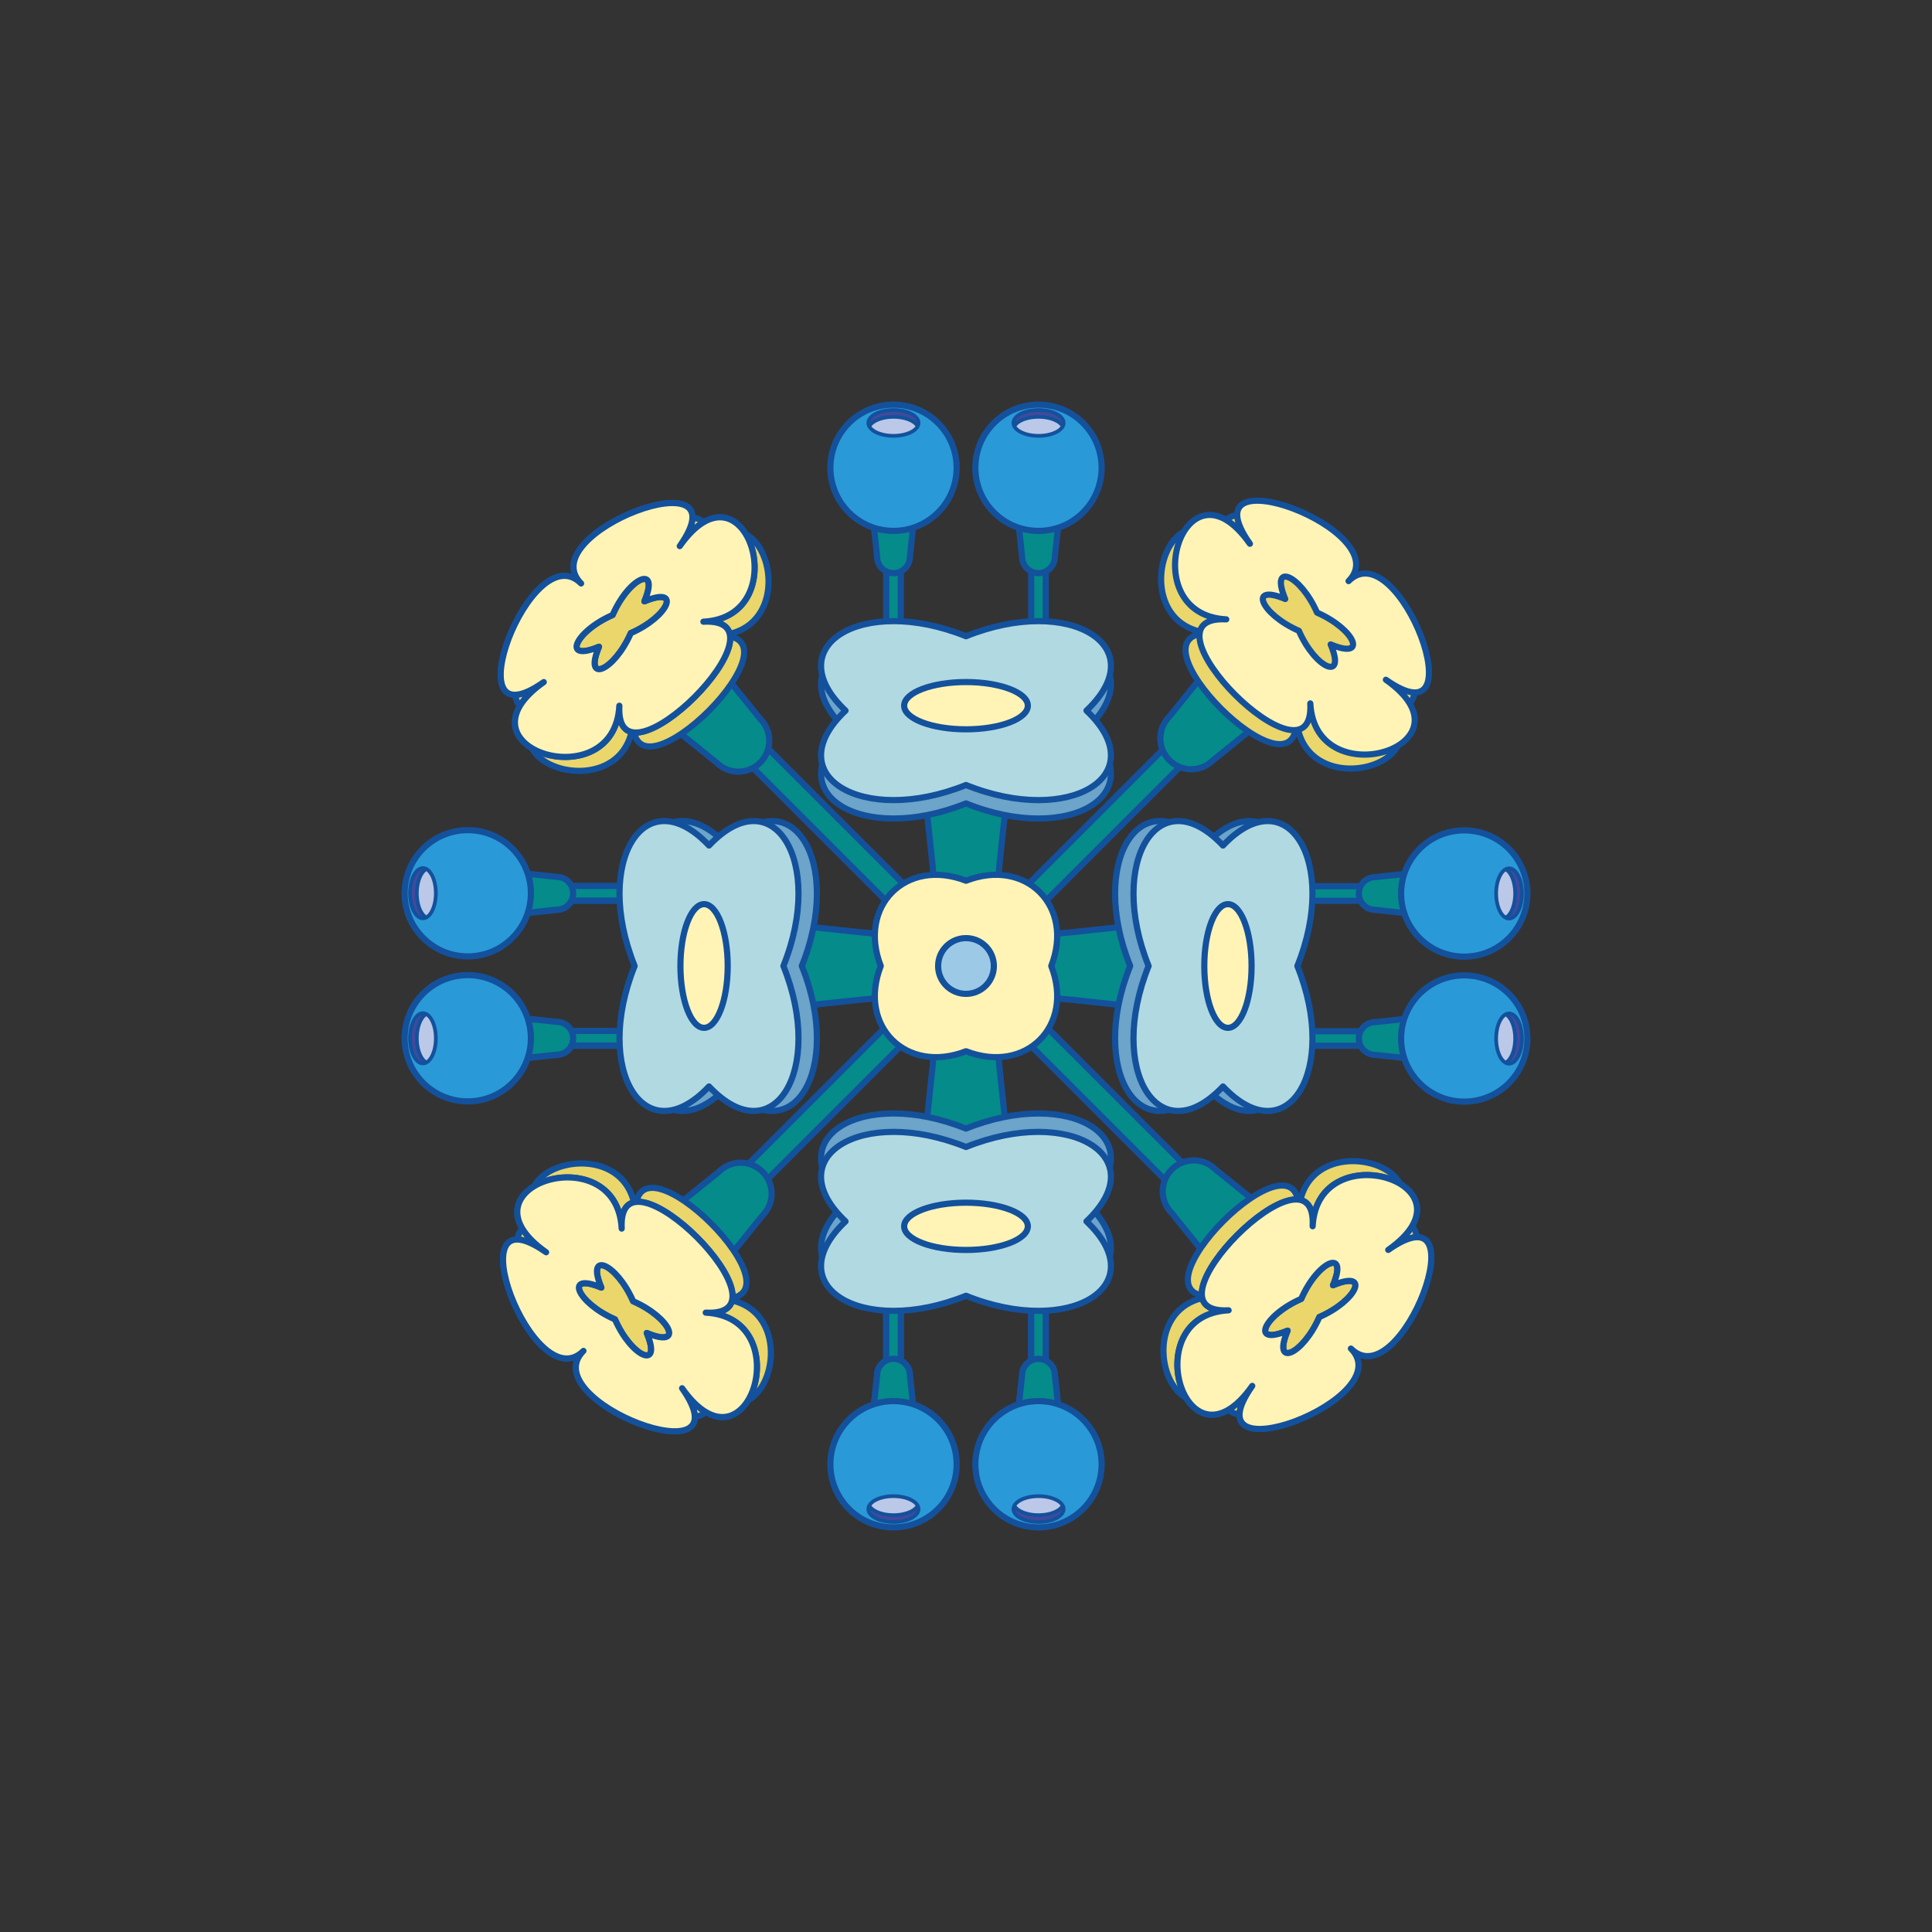 <?xml version="1.0" encoding="UTF-8"?><svg id="_레이어_1" xmlns="http://www.w3.org/2000/svg" xmlns:xlink="http://www.w3.org/1999/xlink" viewBox="0 0 1565.27 1565.27"><rect x="0" y="0" width="1565.27" height="1565.27" fill="#333333" stroke="none"/><defs><style>.cls-1{clip-path:url(#clippath-11);}.cls-2,.cls-3,.cls-4,.cls-5,.cls-6,.cls-7,.cls-8,.cls-9,.cls-10,.cls-11{stroke:#13519c;}.cls-2,.cls-4,.cls-5,.cls-6,.cls-10,.cls-11{stroke-miterlimit:10;}.cls-2,.cls-4,.cls-8,.cls-9{stroke-width:3px;}.cls-2,.cls-7{fill:none;}.cls-12{fill:#43499c;}.cls-13{clip-path:url(#clippath-2);}.cls-3{fill:#9ac5e9;}.cls-3,.cls-5,.cls-6,.cls-7,.cls-10,.cls-11{stroke-width:5px;}.cls-3,.cls-7,.cls-8,.cls-9{stroke-linecap:round;stroke-linejoin:round;}.cls-14{clip-path:url(#clippath-6);}.cls-4{fill:#f18d3c;}.cls-5{fill:#2a99d7;}.cls-15{clip-path:url(#clippath-7);}.cls-16{clip-path:url(#clippath-1);}.cls-17{clip-path:url(#clippath-4);}.cls-6{fill:#9cc9e6;}.cls-8{fill:#bbc8e7;}.cls-9{fill:#f29966;}.cls-18{fill:#13519c;}.cls-19{fill:#c14393;}.cls-20{clip-path:url(#clippath-9);}.cls-10{fill:#058b8a;}.cls-21{clip-path:url(#clippath);}.cls-11,.cls-22{fill:#fff4b5;}.cls-23{clip-path:url(#clippath-3);}.cls-24{clip-path:url(#clippath-8);}.cls-25{clip-path:url(#clippath-5);}.cls-26{fill:#ead66b;}.cls-27{clip-path:url(#clippath-10);}.cls-28{fill:#6ca4ca;}.cls-29{fill:#b1d9e1;}</style><clipPath id="clippath"><ellipse class="cls-2" cx="723.85" cy="1222.61" rx="20.35" ry="10.45"/></clipPath><clipPath id="clippath-1"><ellipse class="cls-2" cx="841.42" cy="1222.61" rx="20.35" ry="10.45"/></clipPath><clipPath id="clippath-2"><ellipse class="cls-2" cx="723.85" cy="342.66" rx="20.35" ry="10.45"/></clipPath><clipPath id="clippath-3"><ellipse class="cls-2" cx="841.42" cy="342.66" rx="20.35" ry="10.45"/></clipPath><clipPath id="clippath-4"><ellipse class="cls-2" cx="723.85" cy="1222.61" rx="20.35" ry="10.45"/></clipPath><clipPath id="clippath-5"><ellipse class="cls-2" cx="841.42" cy="1222.61" rx="20.35" ry="10.45"/></clipPath><clipPath id="clippath-6"><ellipse class="cls-2" cx="342.66" cy="723.85" rx="10.45" ry="20.35"/></clipPath><clipPath id="clippath-7"><ellipse class="cls-2" cx="342.66" cy="841.42" rx="10.45" ry="20.35"/></clipPath><clipPath id="clippath-8"><ellipse class="cls-2" cx="1222.61" cy="723.85" rx="10.45" ry="20.35"/></clipPath><clipPath id="clippath-9"><ellipse class="cls-2" cx="1222.61" cy="841.42" rx="10.45" ry="20.35"/></clipPath><clipPath id="clippath-10"><ellipse class="cls-2" cx="342.66" cy="723.66" rx="10.45" ry="20.35"/></clipPath><clipPath id="clippath-11"><ellipse class="cls-2" cx="342.66" cy="841.22" rx="10.45" ry="20.35"/></clipPath></defs><g><g><rect class="cls-10" x="772.99" y="504.54" width="19.69" height="552.77" transform="translate(1888.57 779.59) rotate(135)"/><g><path class="cls-10" d="M949.35,947.43h0c9.78-9.78,25.64-9.78,35.42,0l60.56,48.89c9.78,9.78,3.95,31.48-5.83,41.26h0c-9.78,9.78-31.48,15.62-41.26,5.83l-48.89-60.56c-9.78-9.78-9.78-25.64,0-35.42Z"/><g><path class="cls-26" d="M1083.17,1081.27c40.43,40.43,106.19-133.38,30.24-79.93,75.95-53.45-57.21-95.11-61.24-19.16,4.02-75.95-144.04,72.11-68.09,68.09-75.95,4.02-34.3,137.19,19.16,61.24-53.45,75.95,120.35,10.19,79.93-30.24Z"/><path class="cls-7" d="M1083.17,1081.27c40.43,40.43,106.19-133.38,30.24-79.93,75.95-53.45-57.21-95.11-61.24-19.16,4.02-75.95-144.04,72.11-68.09,68.09-75.95,4.02-34.3,137.19,19.16,61.24-53.45,75.95,120.35,10.19,79.93-30.24Z"/></g><g><path class="cls-26" d="M1094.48,1092.58c40.43,40.43,106.19-133.38,30.24-79.93,75.95-53.45-57.21-95.11-61.24-19.16,4.02-75.95-144.04,72.11-68.09,68.09-75.95,4.02-34.3,137.19,19.16,61.24-53.45,75.95,120.35,10.19,79.93-30.24Zm-40.27-40.27c13.46-30.75,38.55-41.51,25.77-11.04,30.46-12.78,19.71,12.31-11.04,25.77-13.46,30.75-38.55,41.51-25.77,11.04-30.46,12.78-19.71-12.31,11.04-25.77Z"/><path class="cls-7" d="M1094.48,1092.58c40.43,40.43,106.19-133.38,30.24-79.93,75.95-53.45-57.21-95.11-61.24-19.16,4.02-75.95-144.04,72.11-68.09,68.09-75.95,4.02-34.3,137.19,19.16,61.24-53.45,75.95,120.35,10.19,79.93-30.24Zm-40.27-40.27c13.46-30.75,38.55-41.51,25.77-11.04,30.46-12.78,19.71,12.31-11.04,25.77-13.46,30.75-38.55,41.51-25.77,11.04-30.46,12.78-19.71-12.31,11.04-25.77Z"/></g><g><path class="cls-22" d="M1094.48,1092.58c40.43,40.43,106.19-133.38,30.24-79.93,75.95-53.45-57.21-95.11-61.24-19.16,4.02-75.95-144.04,72.11-68.09,68.09-75.95,4.02-34.3,137.19,19.16,61.24-53.45,75.95,120.35,10.19,79.93-30.24Zm-40.27-40.27c13.46-30.75,38.55-41.51,25.77-11.04,30.46-12.78,19.71,12.31-11.04,25.77-13.46,30.75-38.55,41.51-25.77,11.04-30.46,12.78-19.71-12.31,11.04-25.77Z"/><path class="cls-7" d="M1094.48,1092.58c40.43,40.43,106.19-133.38,30.24-79.93,75.95-53.45-57.21-95.11-61.24-19.16,4.02-75.95-144.04,72.11-68.09,68.09-75.95,4.02-34.3,137.19,19.16,61.24-53.45,75.95,120.35,10.19,79.93-30.24Zm-40.27-40.27c13.46-30.75,38.55-41.51,25.77-11.04,30.46-12.78,19.71,12.31-11.04,25.77-13.46,30.75-38.55,41.51-25.77,11.04-30.46,12.78-19.71-12.31,11.04-25.77Z"/></g></g><g><path class="cls-10" d="M615.92,617.84h0c-9.78,9.78-25.64,9.78-35.42,0l-60.56-48.89c-9.78-9.78-3.95-31.48,5.83-41.26h0c9.78-9.78,31.48-15.62,41.26-5.83l48.89,60.56c9.78,9.78,9.78,25.64,0,35.42Z"/><g><path class="cls-26" d="M482.1,484c-40.43-40.43-106.19,133.38-30.24,79.93-75.95,53.45,57.21,95.11,61.24,19.16-4.02,75.95,144.04-72.11,68.09-68.09,75.95-4.02,34.3-137.19-19.16-61.24,53.45-75.95-120.35-10.19-79.93,30.24Z"/><path class="cls-7" d="M482.1,484c-40.43-40.43-106.19,133.38-30.24,79.93-75.95,53.45,57.21,95.11,61.24,19.16-4.02,75.95,144.04-72.11,68.09-68.09,75.95-4.02,34.3-137.19-19.16-61.24,53.45-75.95-120.35-10.19-79.93,30.24Z"/></g><g><path class="cls-26" d="M470.79,472.69c-40.43-40.43-106.19,133.38-30.24,79.93-75.95,53.45,57.21,95.11,61.24,19.16-4.02,75.95,144.04-72.11,68.09-68.09,75.95-4.02,34.3-137.19-19.16-61.24,53.45-75.95-120.35-10.19-79.93,30.24Zm40.27,40.27c-13.46,30.75-38.55,41.51-25.77,11.04-30.46,12.78-19.71-12.31,11.04-25.77,13.46-30.75,38.55-41.51,25.77-11.04,30.46-12.78,19.71,12.31-11.04,25.77Z"/><path class="cls-7" d="M470.79,472.69c-40.43-40.43-106.19,133.38-30.24,79.93-75.95,53.45,57.21,95.11,61.24,19.16-4.02,75.95,144.04-72.11,68.09-68.09,75.95-4.02,34.3-137.19-19.16-61.24,53.45-75.95-120.35-10.19-79.93,30.24Zm40.27,40.27c-13.46,30.75-38.55,41.51-25.77,11.04-30.46,12.78-19.71-12.31,11.04-25.77,13.46-30.75,38.55-41.51,25.77-11.04,30.46-12.78,19.71,12.31-11.04,25.77Z"/></g><g><path class="cls-22" d="M470.79,472.69c-40.43-40.43-106.19,133.38-30.24,79.93-75.95,53.45,57.21,95.11,61.24,19.16-4.02,75.95,144.04-72.11,68.09-68.09,75.95-4.02,34.3-137.19-19.16-61.24,53.45-75.95-120.35-10.19-79.93,30.24Zm40.27,40.27c-13.46,30.75-38.55,41.51-25.77,11.04-30.46,12.78-19.71-12.31,11.04-25.77,13.46-30.75,38.55-41.51,25.77-11.04,30.46-12.78,19.71,12.31-11.04,25.77Z"/><path class="cls-7" d="M470.79,472.69c-40.43-40.43-106.19,133.38-30.24,79.93-75.95,53.45,57.21,95.11,61.24,19.16-4.02,75.95,144.04-72.11,68.09-68.09,75.95-4.02,34.3-137.19-19.16-61.24,53.45-75.95-120.35-10.19-79.93,30.24Zm40.27,40.27c-13.46,30.75-38.55,41.51-25.77,11.04-30.46,12.78-19.71-12.31,11.04-25.77,13.46-30.75,38.55-41.51,25.77-11.04,30.46-12.78,19.71,12.31-11.04,25.77Z"/></g></g></g><g><rect class="cls-10" x="771.09" y="506.06" width="19.69" height="552.77" transform="translate(782 -323.03) rotate(45)"/><g><path class="cls-10" d="M947.43,615.92h0c-9.78-9.78-9.78-25.64,0-35.42l48.89-60.56c9.78-9.78,31.48-3.95,41.26,5.83h0c9.78,9.78,15.62,31.48,5.83,41.26l-60.56,48.89c-9.78,9.78-25.64,9.78-35.42,0Z"/><g><path class="cls-26" d="M1081.27,482.1c40.43-40.43-133.38-106.19-79.93-30.24-53.45-75.95-95.11,57.21-19.16,61.24-75.95-4.02,72.11,144.04,68.09,68.09,4.02,75.95,137.19,34.3,61.24-19.16,75.95,53.45,10.19-120.35-30.24-79.93Z"/><path class="cls-7" d="M1081.27,482.1c40.43-40.43-133.38-106.19-79.93-30.24-53.45-75.95-95.11,57.21-19.16,61.24-75.95-4.02,72.11,144.04,68.09,68.09,4.02,75.95,137.19,34.3,61.24-19.16,75.95,53.45,10.19-120.35-30.24-79.93Z"/></g><g><path class="cls-22" d="M1092.58,470.79c40.43-40.43-133.38-106.19-79.93-30.24-53.45-75.95-95.11,57.21-19.16,61.24-75.95-4.02,72.11,144.04,68.09,68.09,4.02,75.95,137.19,34.3,61.24-19.16,75.95,53.45,10.19-120.35-30.24-79.93Zm-40.27,40.27c-30.75-13.46-41.51-38.55-11.04-25.77-12.78-30.46,12.31-19.71,25.77,11.04,30.75,13.46,41.51,38.55,11.04,25.77,12.78,30.46-12.31,19.71-25.77-11.04Z"/><path class="cls-7" d="M1092.58,470.79c40.43-40.43-133.38-106.19-79.93-30.24-53.45-75.95-95.11,57.21-19.16,61.24-75.95-4.02,72.11,144.04,68.09,68.09,4.02,75.95,137.19,34.3,61.24-19.16,75.95,53.45,10.19-120.35-30.24-79.93Zm-40.27,40.27c-30.75-13.46-41.51-38.55-11.04-25.77-12.78-30.46,12.31-19.71,25.77,11.04,30.75,13.46,41.51,38.55,11.04,25.77,12.78,30.46-12.31,19.71-25.77-11.04Z"/></g></g><g><path class="cls-10" d="M617.84,949.35h0c9.78,9.78,9.78,25.64,0,35.42l-48.89,60.56c-9.78,9.78-31.48,3.95-41.26-5.83h0c-9.78-9.78-15.62-31.48-5.83-41.26l60.56-48.89c9.78-9.78,25.64-9.78,35.42,0Z"/><g><path class="cls-26" d="M484,1083.17c-40.43,40.43,133.38,106.19,79.93,30.24,53.45,75.95,95.11-57.21,19.16-61.24,75.95,4.02-72.11-144.04-68.09-68.09-4.02-75.95-137.19-34.3-61.24,19.16-75.95-53.45-10.19,120.35,30.24,79.93Z"/><path class="cls-7" d="M484,1083.17c-40.43,40.43,133.38,106.19,79.93,30.24,53.45,75.95,95.11-57.21,19.16-61.24,75.95,4.02-72.11-144.04-68.09-68.09-4.02-75.95-137.19-34.3-61.24,19.16-75.95-53.45-10.19,120.35,30.24,79.93Z"/></g><g><path class="cls-26" d="M472.69,1094.48c-40.43,40.43,133.38,106.19,79.93,30.24,53.45,75.95,95.11-57.21,19.16-61.24,75.95,4.02-72.11-144.04-68.09-68.09-4.02-75.95-137.19-34.3-61.24,19.16-75.95-53.45-10.19,120.35,30.24,79.93Zm40.27-40.27c30.75,13.46,41.51,38.55,11.04,25.77,12.78,30.46-12.31,19.71-25.77-11.04-30.75-13.46-41.51-38.55-11.04-25.77-12.78-30.46,12.31-19.71,25.77,11.04Z"/><path class="cls-7" d="M472.69,1094.48c-40.43,40.43,133.38,106.19,79.93,30.24,53.45,75.95,95.11-57.21,19.16-61.24,75.95,4.02-72.11-144.04-68.09-68.09-4.02-75.95-137.19-34.3-61.24,19.16-75.95-53.45-10.19,120.35,30.24,79.93Zm40.27-40.27c30.75,13.46,41.51,38.55,11.04,25.77,12.78,30.46-12.31,19.71-25.77-11.04-30.75-13.46-41.51-38.55-11.04-25.77-12.78-30.46,12.31-19.71,25.77,11.04Z"/></g><g><path class="cls-22" d="M472.69,1094.48c-40.43,40.43,133.38,106.19,79.93,30.24,53.45,75.95,95.11-57.21,19.16-61.24,75.95,4.02-72.11-144.04-68.09-68.09-4.02-75.95-137.19-34.3-61.24,19.16-75.95-53.45-10.19,120.35,30.24,79.93Zm40.27-40.27c30.75,13.46,41.51,38.55,11.04,25.77,12.78,30.46-12.31,19.71-25.77-11.04-30.75-13.46-41.51-38.55-11.04-25.77-12.78-30.46,12.31-19.71,25.77,11.04Z"/><path class="cls-7" d="M472.69,1094.48c-40.43,40.43,133.38,106.19,79.93,30.24,53.45,75.95,95.11-57.21,19.16-61.24,75.95,4.02-72.11-144.04-68.09-68.09-4.02-75.95-137.19-34.3-61.24,19.16-75.95-53.45-10.19,120.35,30.24,79.93Zm40.27-40.27c30.75,13.46,41.51,38.55,11.04,25.77,12.78,30.46-12.31,19.71-25.77-11.04-30.75-13.46-41.51-38.55-11.04-25.77-12.78-30.46,12.31-19.71,25.77,11.04Z"/></g></g></g></g><g><g><g><rect class="cls-10" x="717.99" y="975.64" width="11.83" height="146.77"/><g><path class="cls-10" d="M723.9,1100.91h0c7.34,0,13.29,5.95,13.29,13.29l4.38,41.08c0,7.34-10.33,13.29-17.67,13.29h0c-7.34,0-17.67-5.95-17.67-13.29l4.38-41.08c0-7.34,5.95-13.29,13.29-13.29Z"/><g><circle class="cls-4" cx="723.9" cy="1186.3" r="51.16"/><g><path class="cls-19" d="M723.9,1233.56c-11.5,0-20.85-4.91-20.85-10.95s9.35-10.95,20.85-10.95,20.85,4.91,20.85,10.95-9.35,10.95-20.85,10.95Z"/><path class="cls-18" d="M723.9,1212.16c11.24,0,20.35,4.68,20.35,10.45s-9.11,10.45-20.35,10.45-20.35-4.68-20.35-10.45,9.11-10.45,20.35-10.45m0-1c-11.97,0-21.35,5.03-21.35,11.45s9.38,11.45,21.35,11.45,21.35-5.03,21.35-11.45-9.38-11.45-21.35-11.45h0Z"/></g><g><g class="cls-21"><ellipse class="cls-9" cx="723.9" cy="1217.11" rx="20.35" ry="10.45"/></g><ellipse class="cls-2" cx="723.85" cy="1222.61" rx="20.35" ry="10.45"/></g></g></g></g><g><rect class="cls-10" x="835.45" y="975.64" width="11.83" height="146.77"/><g><path class="cls-10" d="M841.37,1100.91h0c-7.34,0-13.29,5.95-13.29,13.29l-4.38,41.08c0,7.34,10.33,13.29,17.67,13.29h0c7.34,0,17.67-5.95,17.67-13.29l-4.38-41.08c0-7.34-5.95-13.29-13.29-13.29Z"/><g><circle class="cls-4" cx="841.37" cy="1186.3" r="51.16"/><g><path class="cls-19" d="M841.37,1233.56c-11.5,0-20.85-4.91-20.85-10.95s9.35-10.95,20.85-10.95,20.85,4.91,20.85,10.95-9.35,10.95-20.85,10.95Z"/><path class="cls-18" d="M841.37,1212.16c11.24,0,20.35,4.68,20.35,10.45s-9.11,10.45-20.35,10.45-20.35-4.68-20.35-10.45,9.11-10.45,20.35-10.45m0-1c-11.97,0-21.35,5.03-21.35,11.45s9.38,11.45,21.35,11.45,21.35-5.03,21.35-11.45-9.38-11.45-21.35-11.45h0Z"/></g><g><g class="cls-16"><ellipse class="cls-9" cx="841.37" cy="1217.11" rx="20.35" ry="10.45"/></g><ellipse class="cls-2" cx="841.42" cy="1222.61" rx="20.35" ry="10.45"/></g></g></g></g></g><g><g><rect class="cls-10" x="717.99" y="442.86" width="11.83" height="146.77"/><g><path class="cls-10" d="M723.9,464.36h0c7.34,0,13.29-5.95,13.29-13.29l4.38-41.08c0-7.34-10.33-13.29-17.67-13.29h0c-7.34,0-17.67,5.95-17.67,13.29l4.38,41.08c0,7.34,5.95,13.29,13.29,13.29Z"/><g><circle class="cls-5" cx="723.9" cy="378.97" r="51.16"/><g><path class="cls-12" d="M723.9,353.61c-11.5,0-20.85-4.91-20.85-10.95s9.35-10.95,20.85-10.95,20.85,4.91,20.85,10.95-9.35,10.95-20.85,10.95Z"/><path class="cls-18" d="M723.9,332.21c11.24,0,20.35,4.68,20.35,10.45s-9.11,10.45-20.35,10.45-20.35-4.68-20.35-10.45,9.11-10.45,20.35-10.45m0-1c-11.97,0-21.35,5.03-21.35,11.45s9.38,11.45,21.35,11.45,21.35-5.03,21.35-11.45-9.38-11.45-21.35-11.45h0Z"/></g><g><g class="cls-13"><ellipse class="cls-8" cx="723.9" cy="348.16" rx="20.35" ry="10.45"/></g><ellipse class="cls-2" cx="723.85" cy="342.66" rx="20.35" ry="10.45"/></g></g></g></g><g><rect class="cls-10" x="835.45" y="442.86" width="11.83" height="146.77"/><g><path class="cls-10" d="M841.37,464.36h0c-7.34,0-13.29-5.95-13.29-13.29l-4.38-41.08c0-7.34,10.33-13.29,17.67-13.29h0c7.34,0,17.67,5.95,17.67,13.29l-4.38,41.08c0,7.34-5.95,13.29-13.29,13.29Z"/><g><circle class="cls-5" cx="841.37" cy="378.97" r="51.16"/><g><path class="cls-12" d="M841.42,353.61c-11.5,0-20.85-4.91-20.85-10.95s9.35-10.95,20.85-10.95,20.85,4.91,20.85,10.95-9.35,10.95-20.85,10.95Z"/><path class="cls-18" d="M841.42,332.21c11.24,0,20.35,4.68,20.35,10.45s-9.11,10.45-20.35,10.45-20.35-4.68-20.35-10.45,9.11-10.45,20.35-10.45m0-1c-11.97,0-21.35,5.03-21.35,11.45s9.38,11.45,21.35,11.45,21.35-5.03,21.35-11.45-9.38-11.45-21.35-11.45h0Z"/></g><g><g class="cls-23"><ellipse class="cls-8" cx="841.37" cy="348.16" rx="20.35" ry="10.45"/></g><ellipse class="cls-2" cx="841.42" cy="342.66" rx="20.35" ry="10.45"/></g></g></g></g></g><g><g><rect class="cls-10" x="717.99" y="975.64" width="11.83" height="146.77"/><g><path class="cls-10" d="M723.9,1100.91h0c7.34,0,13.29,5.95,13.29,13.29l4.38,41.08c0,7.34-10.33,13.29-17.67,13.29h0c-7.34,0-17.67-5.95-17.67-13.29l4.38-41.08c0-7.34,5.95-13.29,13.29-13.29Z"/><g><circle class="cls-5" cx="723.9" cy="1186.3" r="51.16"/><g><path class="cls-12" d="M723.9,1233.56c-11.5,0-20.85-4.91-20.85-10.95s9.35-10.95,20.85-10.95,20.85,4.91,20.85,10.95-9.35,10.95-20.85,10.95Z"/><path class="cls-18" d="M723.9,1212.16c11.24,0,20.35,4.68,20.35,10.45s-9.11,10.45-20.35,10.45-20.35-4.68-20.35-10.45,9.11-10.45,20.35-10.45m0-1c-11.97,0-21.35,5.03-21.35,11.45s9.38,11.45,21.35,11.45,21.35-5.03,21.35-11.45-9.38-11.45-21.35-11.45h0Z"/></g><g><g class="cls-17"><ellipse class="cls-8" cx="723.9" cy="1217.11" rx="20.35" ry="10.45"/></g><ellipse class="cls-2" cx="723.85" cy="1222.61" rx="20.35" ry="10.45"/></g></g></g></g><g><rect class="cls-10" x="835.45" y="975.64" width="11.83" height="146.77"/><g><path class="cls-10" d="M841.37,1100.91h0c-7.34,0-13.29,5.95-13.29,13.29l-4.38,41.08c0,7.34,10.33,13.29,17.67,13.29h0c7.34,0,17.67-5.95,17.67-13.29l-4.38-41.08c0-7.34-5.95-13.29-13.29-13.29Z"/><g><circle class="cls-5" cx="841.37" cy="1186.3" r="51.16"/><g><path class="cls-12" d="M841.42,1233.56c-11.5,0-20.85-4.91-20.85-10.95s9.35-10.95,20.85-10.95,20.85,4.91,20.85,10.95-9.35,10.95-20.85,10.95Z"/><path class="cls-18" d="M841.42,1212.16c11.24,0,20.35,4.68,20.35,10.45s-9.11,10.45-20.35,10.45-20.35-4.68-20.35-10.45,9.11-10.45,20.35-10.45m0-1c-11.97,0-21.35,5.03-21.35,11.45s9.38,11.45,21.35,11.45,21.35-5.03,21.35-11.45-9.38-11.45-21.35-11.45h0Z"/></g><g><g class="cls-25"><ellipse class="cls-8" cx="841.37" cy="1217.11" rx="20.35" ry="10.45"/></g><ellipse class="cls-2" cx="841.42" cy="1222.61" rx="20.35" ry="10.45"/></g></g></g></g></g></g><g><g><g><rect class="cls-10" x="442.86" y="717.99" width="146.77" height="11.83"/><g><path class="cls-10" d="M464.36,723.9h0c0,7.34-5.95,13.29-13.29,13.29l-41.08,4.38c-7.34,0-13.29-10.33-13.29-17.67h0c0-7.34,5.95-17.67,13.29-17.67l41.08,4.38c7.34,0,13.29,5.95,13.29,13.29Z"/><g><circle class="cls-4" cx="378.97" cy="723.9" r="51.16"/><g><path class="cls-19" d="M342.66,744.75c-6.04,0-10.95-9.35-10.95-20.85s4.91-20.85,10.95-20.85,10.95,9.35,10.95,20.85-4.91,20.85-10.95,20.85Z"/><path class="cls-18" d="M342.66,703.55c5.77,0,10.45,9.11,10.45,20.35s-4.68,20.35-10.45,20.35-10.45-9.11-10.45-20.35,4.68-20.35,10.45-20.35m0-1c-6.42,0-11.45,9.38-11.45,21.35s5.03,21.35,11.45,21.35,11.45-9.38,11.45-21.35-5.03-21.35-11.45-21.35h0Z"/></g><g><g class="cls-14"><ellipse class="cls-9" cx="348.16" cy="723.9" rx="10.45" ry="20.35"/></g><ellipse class="cls-2" cx="342.66" cy="723.85" rx="10.45" ry="20.35"/></g></g></g></g><g><rect class="cls-10" x="442.86" y="835.45" width="146.77" height="11.83"/><g><path class="cls-10" d="M464.36,841.37h0c0-7.34-5.95-13.29-13.29-13.29l-41.08-4.38c-7.34,0-13.29,10.33-13.29,17.67h0c0,7.34,5.95,17.67,13.29,17.67l41.08-4.38c7.34,0,13.29-5.95,13.29-13.29Z"/><g><circle class="cls-4" cx="378.97" cy="841.37" r="51.16"/><g><path class="cls-19" d="M342.66,862.22c-6.04,0-10.95-9.35-10.95-20.85s4.91-20.85,10.95-20.85,10.95,9.35,10.95,20.85-4.91,20.85-10.95,20.85Z"/><path class="cls-18" d="M342.66,821.01c5.77,0,10.45,9.11,10.45,20.35s-4.68,20.35-10.45,20.35-10.45-9.11-10.45-20.35,4.68-20.35,10.45-20.35m0-1c-6.42,0-11.45,9.38-11.45,21.35s5.03,21.35,11.45,21.35,11.45-9.38,11.45-21.35-5.03-21.35-11.45-21.35h0Z"/></g><g><g class="cls-15"><ellipse class="cls-9" cx="348.16" cy="841.37" rx="10.45" ry="20.35"/></g><ellipse class="cls-2" cx="342.66" cy="841.42" rx="10.45" ry="20.35"/></g></g></g></g></g><g><g><rect class="cls-10" x="975.64" y="717.99" width="146.77" height="11.83"/><g><path class="cls-10" d="M1100.91,723.9h0c0,7.34,5.95,13.29,13.29,13.29l41.08,4.38c7.34,0,13.29-10.33,13.29-17.67h0c0-7.34-5.95-17.67-13.29-17.67l-41.08,4.38c-7.34,0-13.29,5.95-13.29,13.29Z"/><g><circle class="cls-5" cx="1186.3" cy="723.9" r="51.16"/><g><path class="cls-12" d="M1222.61,744.75c-6.04,0-10.95-9.35-10.95-20.85s4.91-20.85,10.95-20.85,10.95,9.35,10.95,20.85-4.91,20.85-10.95,20.85Z"/><path class="cls-18" d="M1222.61,703.55c5.77,0,10.45,9.11,10.45,20.35s-4.68,20.35-10.45,20.35-10.45-9.11-10.45-20.35,4.68-20.35,10.45-20.35m0-1c-6.42,0-11.45,9.38-11.45,21.35s5.03,21.35,11.45,21.35,11.45-9.38,11.45-21.35-5.03-21.35-11.45-21.35h0Z"/></g><g><g class="cls-24"><ellipse class="cls-8" cx="1217.11" cy="723.9" rx="10.45" ry="20.35"/></g><ellipse class="cls-2" cx="1222.61" cy="723.85" rx="10.45" ry="20.35"/></g></g></g></g><g><rect class="cls-10" x="975.64" y="835.45" width="146.77" height="11.83"/><g><path class="cls-10" d="M1100.91,841.37h0c0-7.34,5.95-13.29,13.29-13.29l41.08-4.38c7.34,0,13.29,10.33,13.29,17.67h0c0,7.34-5.95,17.67-13.29,17.67l-41.08-4.38c-7.34,0-13.29-5.95-13.29-13.29Z"/><g><circle class="cls-5" cx="1186.3" cy="841.37" r="51.16"/><g><path class="cls-12" d="M1222.61,862.22c-6.04,0-10.95-9.35-10.95-20.85s4.91-20.85,10.95-20.85,10.95,9.35,10.95,20.85-4.91,20.85-10.95,20.85Z"/><path class="cls-18" d="M1222.61,821.01c5.77,0,10.45,9.11,10.45,20.35s-4.68,20.35-10.45,20.35-10.45-9.11-10.45-20.35,4.68-20.35,10.45-20.35m0-1c-6.42,0-11.45,9.38-11.45,21.35s5.03,21.35,11.45,21.35,11.45-9.38,11.45-21.35-5.03-21.35-11.45-21.35h0Z"/></g><g><g class="cls-20"><ellipse class="cls-8" cx="1217.11" cy="841.37" rx="10.45" ry="20.35"/></g><ellipse class="cls-2" cx="1222.61" cy="841.42" rx="10.45" ry="20.35"/></g></g></g></g></g><g><g><rect class="cls-10" x="442.86" y="717.79" width="146.77" height="11.83"/><g><path class="cls-10" d="M464.36,723.71h0c0,7.34-5.95,13.29-13.29,13.29l-41.08,4.38c-7.34,0-13.29-10.33-13.29-17.67h0c0-7.34,5.95-17.67,13.29-17.67l41.08,4.38c7.34,0,13.29,5.95,13.29,13.29Z"/><g><circle class="cls-5" cx="378.97" cy="723.71" r="51.16"/><g><ellipse class="cls-12" cx="342.66" cy="723.71" rx="10.95" ry="20.85"/><path class="cls-18" d="M342.66,703.36c5.77,0,10.45,9.11,10.45,20.35s-4.68,20.35-10.45,20.35-10.45-9.11-10.45-20.35,4.68-20.35,10.45-20.35m0-1c-6.42,0-11.45,9.38-11.45,21.35s5.03,21.35,11.45,21.35,11.45-9.38,11.45-21.35-5.03-21.35-11.45-21.35h0Z"/></g><g><g class="cls-27"><ellipse class="cls-8" cx="348.16" cy="723.71" rx="10.45" ry="20.35"/></g><ellipse class="cls-2" cx="342.66" cy="723.66" rx="10.45" ry="20.35"/></g></g></g></g><g><rect class="cls-10" x="442.86" y="835.26" width="146.77" height="11.83"/><g><path class="cls-10" d="M464.36,841.17h0c0-7.34-5.95-13.29-13.29-13.29l-41.08-4.38c-7.34,0-13.29,10.33-13.29,17.67h0c0,7.34,5.95,17.67,13.29,17.67l41.08-4.38c7.34,0,13.29-5.95,13.29-13.29Z"/><g><circle class="cls-5" cx="378.97" cy="841.17" r="51.16"/><g><path class="cls-12" d="M342.66,862.03c-6.04,0-10.95-9.35-10.95-20.85s4.91-20.85,10.95-20.85,10.95,9.35,10.95,20.85-4.91,20.85-10.95,20.85Z"/><path class="cls-18" d="M342.66,820.82c5.77,0,10.45,9.11,10.45,20.35s-4.68,20.35-10.45,20.35-10.45-9.11-10.45-20.35,4.68-20.35,10.45-20.35m0-1c-6.42,0-11.45,9.38-11.45,21.35s5.03,21.35,11.45,21.35,11.45-9.38,11.45-21.35-5.03-21.35-11.45-21.35h0Z"/></g><g><g class="cls-1"><ellipse class="cls-8" cx="348.16" cy="841.17" rx="10.45" ry="20.35"/></g><ellipse class="cls-2" cx="342.66" cy="841.22" rx="10.45" ry="20.35"/></g></g></g></g></g></g><polygon class="cls-3" points="879.41 771.34 793.92 771.34 793.92 685.86 771.34 685.86 771.34 771.34 685.86 771.34 685.86 793.92 771.34 793.92 771.34 879.41 793.92 879.41 793.92 793.92 879.41 793.92 879.41 771.34"/><g><g><path class="cls-10" d="M782.63,728.47h0c-14.93,0-27.03-12.1-27.03-27.03l-8.91-83.53c0-14.93,21.01-27.03,35.94-27.03h0c14.93,0,35.94,12.1,35.94,27.03l-8.91,83.53c0,14.93-12.1,27.03-27.03,27.03Z"/><g><path class="cls-28" d="M880.24,590.65c55.06,52.06-13.29,94.26-97.6,60.26-84.31,33.99-152.66-8.21-97.6-60.26-55.06-52.06,13.29-94.26,97.6-60.26,84.31-33.99,152.66,8.21,97.6,60.26Z"/><path class="cls-7" d="M880.24,590.65c55.06,52.06-13.29,94.26-97.6,60.26-84.31,33.99-152.66-8.21-97.6-60.26-55.06-52.06,13.29-94.26,97.6-60.26,84.31-33.99,152.66,8.21,97.6,60.26Z"/></g><g><path class="cls-29" d="M880.24,575.73c55.06,52.06-13.29,94.26-97.6,60.26-84.31,33.99-152.66-8.21-97.6-60.26-55.06-52.06,13.29-94.26,97.6-60.26,84.31-33.99,152.66,8.21,97.6,60.26Z"/><path class="cls-7" d="M880.24,575.73c55.06,52.06-13.29,94.26-97.6,60.26-84.31,33.99-152.66-8.21-97.6-60.26-55.06-52.06,13.29-94.26,97.6-60.26,84.31-33.99,152.66,8.21,97.6,60.26Z"/></g><ellipse class="cls-11" cx="782.63" cy="571.73" rx="50.1" ry="19.15"/></g><g><path class="cls-10" d="M782.63,836.8h0c14.93,0,27.03,12.1,27.03,27.03l8.91,83.53c0,14.93-21.01,27.03-35.94,27.03h0c-14.93,0-35.94-12.1-35.94-27.03l8.91-83.53c0-14.93,12.1-27.03,27.03-27.03Z"/><g><path class="cls-28" d="M685.03,974.62c-55.06-52.06,13.29-94.26,97.6-60.26,84.31-33.99,152.66,8.21,97.6,60.26,55.06,52.06-13.29,94.26-97.6,60.26-84.31,33.99-152.66-8.21-97.6-60.26Z"/><path class="cls-7" d="M685.03,974.62c-55.06-52.06,13.29-94.26,97.6-60.26,84.31-33.99,152.66,8.21,97.6,60.26,55.06,52.06-13.29,94.26-97.6,60.26-84.31,33.99-152.66-8.21-97.6-60.26Z"/></g><g><path class="cls-29" d="M685.03,989.54c-55.06-52.06,13.29-94.26,97.6-60.26,84.31-33.99,152.66,8.21,97.6,60.26,55.06,52.06-13.29,94.26-97.6,60.26-84.31,33.99-152.66-8.21-97.6-60.26Z"/><path class="cls-7" d="M685.03,989.54c-55.06-52.06,13.29-94.26,97.6-60.26,84.31-33.99,152.66,8.21,97.6,60.26,55.06,52.06-13.29,94.26-97.6,60.26-84.31,33.99-152.66-8.21-97.6-60.26Z"/></g><ellipse class="cls-11" cx="782.63" cy="993.54" rx="50.1" ry="19.15"/></g><g><path class="cls-10" d="M838.1,782.63h0c0-14.93,12.1-27.03,27.03-27.03l83.53-8.91c14.93,0,27.03,21.01,27.03,35.94h0c0,14.93-12.1,35.94-27.03,35.94l-83.53-8.91c-14.93,0-27.03-12.1-27.03-27.03Z"/><g><path class="cls-28" d="M975.92,880.24c-52.06,55.06-94.26-13.29-60.26-97.6-33.99-84.31,8.21-152.66,60.26-97.6,52.06-55.06,94.26,13.29,60.26,97.6,33.99,84.31-8.21,152.66-60.26,97.6Z"/><path class="cls-7" d="M975.92,880.24c-52.06,55.06-94.26-13.29-60.26-97.6-33.99-84.31,8.21-152.66,60.26-97.6,52.06-55.06,94.26,13.29,60.26,97.6,33.99,84.31-8.21,152.66-60.26,97.6Z"/></g><g><path class="cls-29" d="M990.84,880.24c-52.06,55.06-94.26-13.29-60.26-97.6-33.99-84.31,8.21-152.66,60.26-97.6,52.06-55.06,94.26,13.29,60.26,97.6,33.99,84.31-8.21,152.66-60.26,97.6Z"/><path class="cls-7" d="M990.84,880.24c-52.06,55.06-94.26-13.29-60.26-97.6-33.99-84.31,8.21-152.66,60.26-97.6,52.06-55.06,94.26,13.29,60.26,97.6,33.99,84.31-8.21,152.66-60.26,97.6Z"/></g><ellipse class="cls-11" cx="994.85" cy="782.63" rx="19.15" ry="50.1"/></g><g><path class="cls-10" d="M727.17,782.63h0c0,14.93-12.1,27.03-27.03,27.03l-83.53,8.91c-14.93,0-27.03-21.01-27.03-35.94h0c0-14.93,12.1-35.94,27.03-35.94l83.53,8.91c14.93,0,27.03,12.1,27.03,27.03Z"/><g><path class="cls-28" d="M589.35,685.03c52.06-55.06,94.26,13.29,60.26,97.6,33.99,84.31-8.21,152.66-60.26,97.6-52.06,55.06-94.26-13.29-60.26-97.6-33.99-84.31,8.21-152.66,60.26-97.6Z"/><path class="cls-7" d="M589.35,685.03c52.06-55.06,94.26,13.29,60.26,97.6,33.99,84.31-8.21,152.66-60.26,97.6-52.06,55.06-94.26-13.29-60.26-97.6-33.99-84.31,8.21-152.66,60.26-97.6Z"/></g><g><path class="cls-29" d="M574.43,685.03c52.06-55.06,94.26,13.29,60.26,97.6,33.99,84.31-8.21,152.66-60.26,97.6-52.06,55.06-94.26-13.29-60.26-97.6-33.99-84.31,8.21-152.66,60.26-97.6Z"/><path class="cls-7" d="M574.43,685.03c52.06-55.06,94.26,13.29,60.26,97.6,33.99,84.31-8.21,152.66-60.26,97.6-52.06,55.06-94.26-13.29-60.26-97.6-33.99-84.31,8.21-152.66,60.26-97.6Z"/></g><ellipse class="cls-11" cx="570.42" cy="782.63" rx="19.15" ry="50.1"/></g></g><g><g><path class="cls-22" d="M851.71,782.63c18.84,48.55-20.52,87.91-69.07,69.07-48.55,18.84-87.91-20.52-69.07-69.07-18.84-48.55,20.52-87.91,69.07-69.07,48.55-18.84,87.91,20.52,69.07,69.07Z"/><path class="cls-7" d="M851.71,782.63c18.84,48.55-20.52,87.91-69.07,69.07-48.55,18.84-87.91-20.52-69.07-69.07-18.84-48.55,20.52-87.91,69.07-69.07,48.55-18.84,87.91,20.52,69.07,69.07Z"/></g><circle class="cls-6" cx="782.63" cy="782.63" r="22.58"/></g></svg>